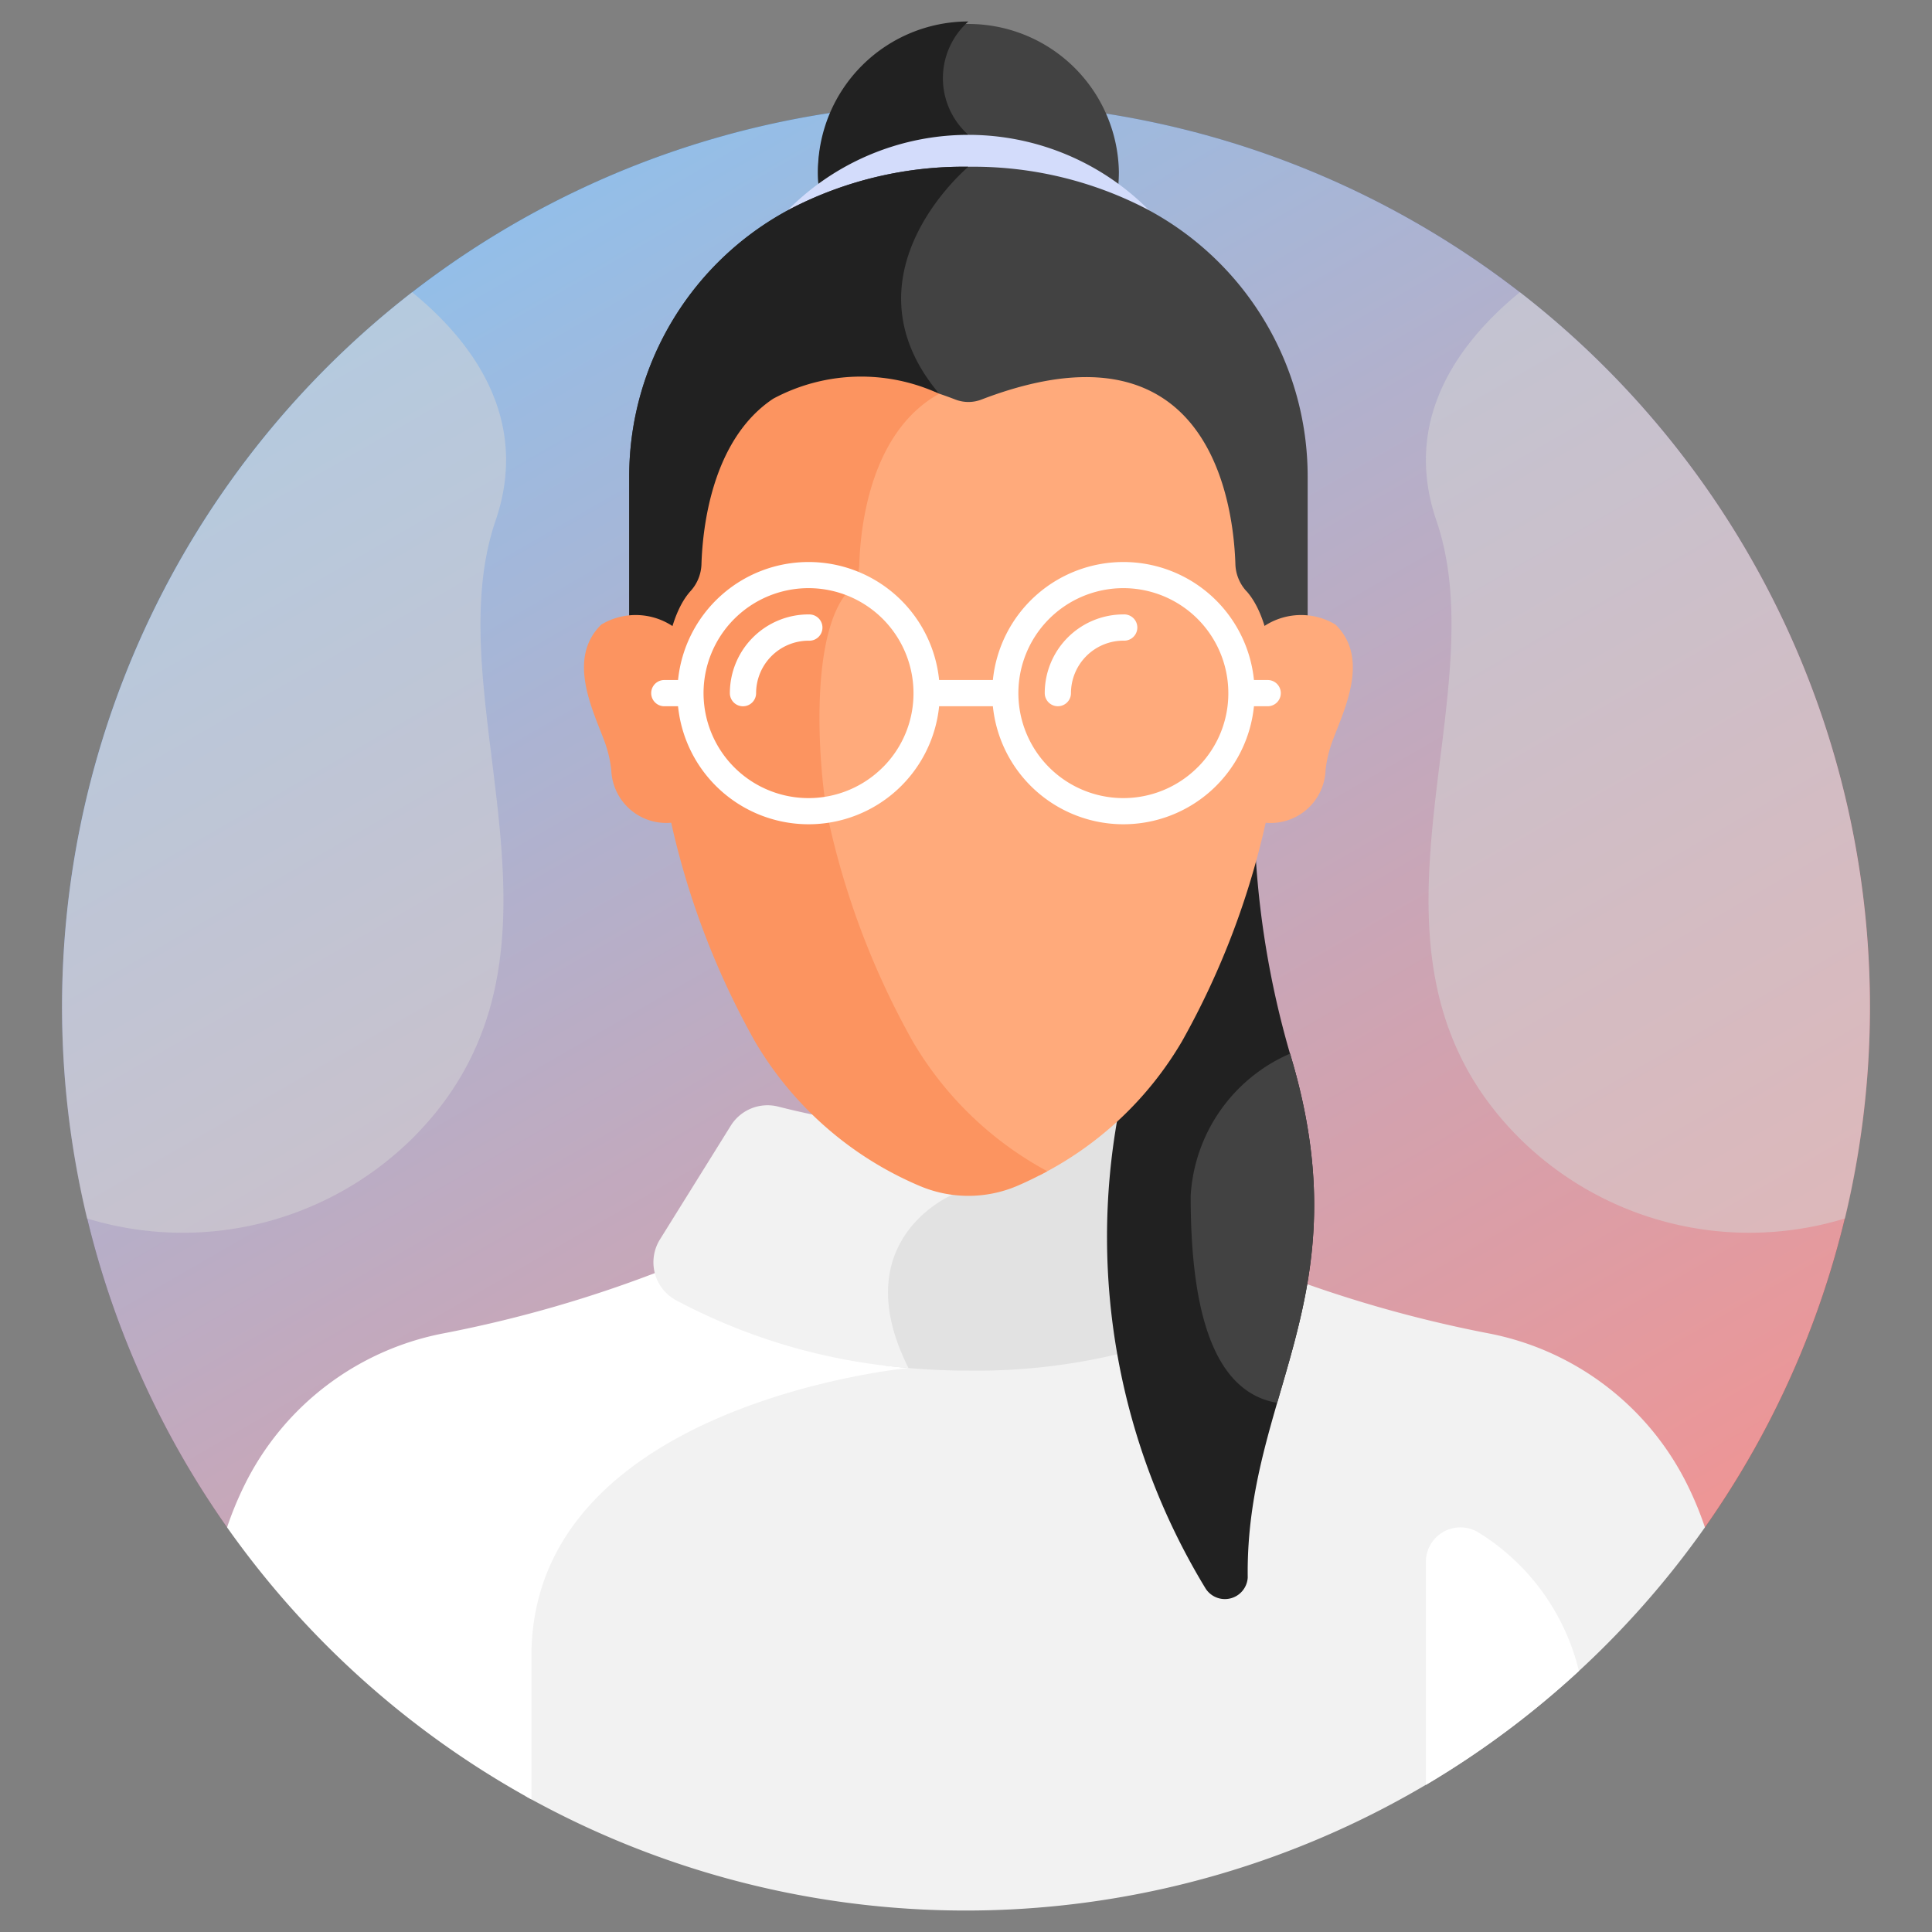 <svg xmlns="http://www.w3.org/2000/svg" xmlns:xlink="http://www.w3.org/1999/xlink" viewBox="0 0 45 45"><rect x="0" y="0" width="45" height="45" fill="#808080" stroke="none"/><defs><linearGradient id="ba480ca5-7bd2-4951-8398-f65210dd0093" x1="32.055" y1="39.995" x2="11.971" y2="5.208" gradientUnits="userSpaceOnUse"><stop offset="0" stop-color="#d80e0e"/><stop offset="1" stop-color="#0a6ccb"/></linearGradient></defs><g style="isolation:isolate"><g id="edfe15f8-c814-421d-9204-ef9ae587457a" data-name="Layer 1"><g id="a7c5fd3f-67cb-48ff-9913-24a8a398ed60" data-name="avatar-female"><path d="M5.289,35.575H39.711a21.055,21.055,0,1,0-34.422,0Z" style="fill:url(#ba480ca5-7bd2-4951-8398-f65210dd0093)"/><path d="M5.289,35.575H39.711a21.055,21.055,0,1,0-34.422,0Z" style="fill:#fff;mix-blend-mode:overlay;opacity:0.56"/><path d="M39.312,34.605a6.543,6.543,0,0,0-4.655-3.551,29.545,29.545,0,0,1-5.044-1.451.965.965,0,0,1-.464.565,13.701,13.701,0,0,1-6.591,1.585,15.6,15.6,0,0,1-1.632-.086c.013.03.026.06.04.09a16.819,16.819,0,0,0-4.247,1.136c-2.924,1.254-4.469,3.219-4.469,5.682V41.84A21.064,21.064,0,0,0,39.711,35.575a7.879,7.879,0,0,0-.399-.97Z" style="fill:#f2f2f2"/><path d="M15.488,29.562a29.351,29.351,0,0,1-5.145,1.492A6.543,6.543,0,0,0,5.688,34.605a7.895,7.895,0,0,0-.399.97,21.161,21.161,0,0,0,7.089,6.337V38.575c0-5.888,8.782-6.711,8.782-6.711-.031-.061-.06-.122-.087-.182a13.322,13.322,0,0,1-5.109-1.516.967.967,0,0,1-.477-.605Z" style="fill:#fff"/><path d="M29.741,28.869l-1.65-2.65a1.009,1.009,0,0,0-1.105-.443,18.235,18.235,0,0,1-4.429.569c-.17,0-.338-.003-.505-.009v1.41a2.773,2.773,0,0,0-1.341,1.46,3.267,3.267,0,0,0,.254,2.551c-.089.011-.207.027-.351.05a15.988,15.988,0,0,0,1.943.117,14.155,14.155,0,0,0,6.809-1.637,1.006,1.006,0,0,0,.374-1.417Z" style="fill:#e2e2e2"/><path d="M18.127,25.775a1.009,1.009,0,0,0-1.105.443l-1.65,2.65a1.006,1.006,0,0,0,.374,1.417A13.802,13.802,0,0,0,21.16,31.863c-1.5-2.987,1.021-4.034,1.021-4.034V26.34A18.387,18.387,0,0,1,18.127,25.775Z" style="fill:#f2f2f2"/><path d="M30.12,24.788a21.111,21.111,0,0,1-.873-4.843,17.663,17.663,0,0,1-1.718,4.197,8.001,8.001,0,0,1-1.49,1.85,15.754,15.754,0,0,0,2.04,11.005.533.533,0,0,0,.983-.253C29.005,32.53,31.681,30.257,30.12,24.788Z" style="fill:#212121"/><path d="M22.556,3.884a8.94,8.94,0,0,1,3.463.661,3.542,3.542,0,0,0,.042-.541,3.505,3.505,0,0,0-7.009,0,3.543,3.543,0,0,0,.042.541A8.939,8.939,0,0,1,22.556,3.884Z" style="fill:#424242"/><path d="M22.556,3.142a1.766,1.766,0,0,1,0-2.642,3.505,3.505,0,0,0-3.505,3.505,3.543,3.543,0,0,0,.042.541,8.939,8.939,0,0,1,3.463-.661Z" style="fill:#212121"/><path d="M18.481,5.054a8.761,8.761,0,0,1,4.075-.945,8.76,8.76,0,0,1,4.075.945c.192.099.377.207.557.321a5.92,5.92,0,0,0-9.265,0C18.103,5.261,18.289,5.154,18.481,5.054Z" style="fill:#d3dcfb"/><path d="M15.707,14.837a2.152,2.152,0,0,1,.414-.803,1.038,1.038,0,0,0,.273-.655c.043-1.423.589-6.032,5.841-4.019a.9.9,0,0,0,.643,0c5.251-2.013,5.798,2.596,5.841,4.019a1.038,1.038,0,0,0,.273.655,2.152,2.152,0,0,1,.414.803v0a1.947,1.947,0,0,1,1.052-.291l0-.001V11.092a7.05,7.05,0,0,0-3.826-6.263,8.761,8.761,0,0,0-4.075-.945,8.761,8.761,0,0,0-4.075.945,7.05,7.05,0,0,0-3.826,6.263v3.453l0,.001a1.948,1.948,0,0,1,1.052.291Z" style="fill:#424242"/><path d="M22.556,3.884a8.761,8.761,0,0,0-4.075.945,7.05,7.05,0,0,0-3.826,6.263v3.453l0,.001a1.948,1.948,0,0,1,1.052.291,2.152,2.152,0,0,1,.414-.803,1.038,1.038,0,0,0,.273-.655c.042-1.395.569-5.856,5.544-4.127-.021-.027-.041-.054-.063-.081C19.541,6.393,22.556,3.884,22.556,3.884Z" style="fill:#212121"/><path d="M15.642,18.94a12.355,12.355,0,0,1,.065-4.328,1.556,1.556,0,0,0-1.702-.064c-.797.779-.213,1.955.067,2.698a2.823,2.823,0,0,1,.166.69,1.281,1.281,0,0,0,1.456,1.22c-.017-.072-.035-.144-.051-.217Z" style="fill:#fc9460"/><path d="M31.107,14.548a1.556,1.556,0,0,0-1.702.064A12.355,12.355,0,0,1,29.47,18.94c-.017.073-.034.145-.051.217a1.281,1.281,0,0,0,1.456-1.22,2.823,2.823,0,0,1,.166-.69c.279-.743.863-1.919.066-2.698Z" style="fill:#ffaa7b"/><path d="M29.034,13.772a.975.975,0,0,1-.259-.62c-.025-.845-.238-2.912-1.671-3.866-1.016-.677-2.445-.67-4.246.021a.841.841,0,0,1-.603,0q-.328-.126-.638-.221c-1.458.978-1.676,3.086-1.701,3.948a.996.996,0,0,1-.265.633c-.917,1.034-.717,4.054-.502,5.298a19.141,19.141,0,0,0,2.04,5.423,8.234,8.234,0,0,0,3.021,2.989,8.078,8.078,0,0,0,3.321-3.123,18.723,18.723,0,0,0,1.996-5.306c.201-1.278.415-4.154-.492-5.177Z" style="fill:#ffaa7b"/><path d="M21.259,24.255a18.714,18.714,0,0,1-1.995-5.302c-.209-1.216-.406-4.169.491-5.18a.974.974,0,0,0,.259-.62c.025-.845.238-2.912,1.671-3.866q.092-.062.19-.115a4.327,4.327,0,0,0-3.866.115c-1.433.954-1.646,3.021-1.671,3.866a.974.974,0,0,1-.259.62c-.897,1.011-.701,3.964-.491,5.18a18.717,18.717,0,0,0,1.995,5.302,8.12,8.12,0,0,0,3.825,3.362,2.902,2.902,0,0,0,2.296,0c.237-.102.467-.216.69-.337A8.066,8.066,0,0,1,21.259,24.255Z" style="fill:#fc9460"/><path d="M35.402,6.806c-1.377,1.123-2.763,2.926-1.946,5.317C34.913,16.392,31.1,22.22,35.385,26.505a7.61,7.61,0,0,0,7.588,1.875A21.086,21.086,0,0,0,35.402,6.806Z" style="fill:#d6d6d6;mix-blend-mode:soft-light;opacity:0.5"/><path d="M9.598,6.806c1.377,1.123,2.763,2.926,1.946,5.317C10.086,16.392,13.9,22.22,9.615,26.505A7.61,7.61,0,0,1,2.027,28.38,21.086,21.086,0,0,1,9.598,6.806Z" style="fill:#d6d6d6;mix-blend-mode:soft-light;opacity:0.5"/><path d="M36.776,38.92a5.241,5.241,0,0,0-2.327-3.218.805.805,0,0,0-1.238.678v5.195A21.126,21.126,0,0,0,36.776,38.92Z" style="fill:#fff"/><path d="M27.733,27.854c0,2.3.379,4.543,2.015,4.821.642-2.217,1.366-4.404.372-7.887-.024-.084-.046-.166-.069-.248A3.851,3.851,0,0,0,27.733,27.854Z" style="fill:#424242"/><path d="M18.833,14.311A1.833,1.833,0,0,0,17,16.145a.305.305,0,0,0,.611,0,1.224,1.224,0,0,1,1.222-1.222.306.306,0,1,0,0-.611Z" style="fill:#fff"/><path d="M26.167,14.311a1.833,1.833,0,0,0-1.833,1.833.305.305,0,0,0,.611,0,1.224,1.224,0,0,1,1.222-1.222.306.306,0,1,0,0-.611Z" style="fill:#fff"/><path d="M29.527,15.839h-.32a3.056,3.056,0,0,0-6.081,0H21.874a3.056,3.056,0,0,0-6.081,0h-.32a.305.305,0,1,0,0,.611h.32a3.056,3.056,0,0,0,6.081,0h1.252a3.056,3.056,0,0,0,6.081,0h.32a.305.305,0,1,0,0-.611Zm-8.966,2.034a2.445,2.445,0,1,1,.716-1.729A2.43,2.43,0,0,1,20.562,17.873Zm7.333,0a2.445,2.445,0,1,1,.716-1.729A2.43,2.43,0,0,1,27.895,17.873Z" style="fill:#fff"/></g></g></g></svg>